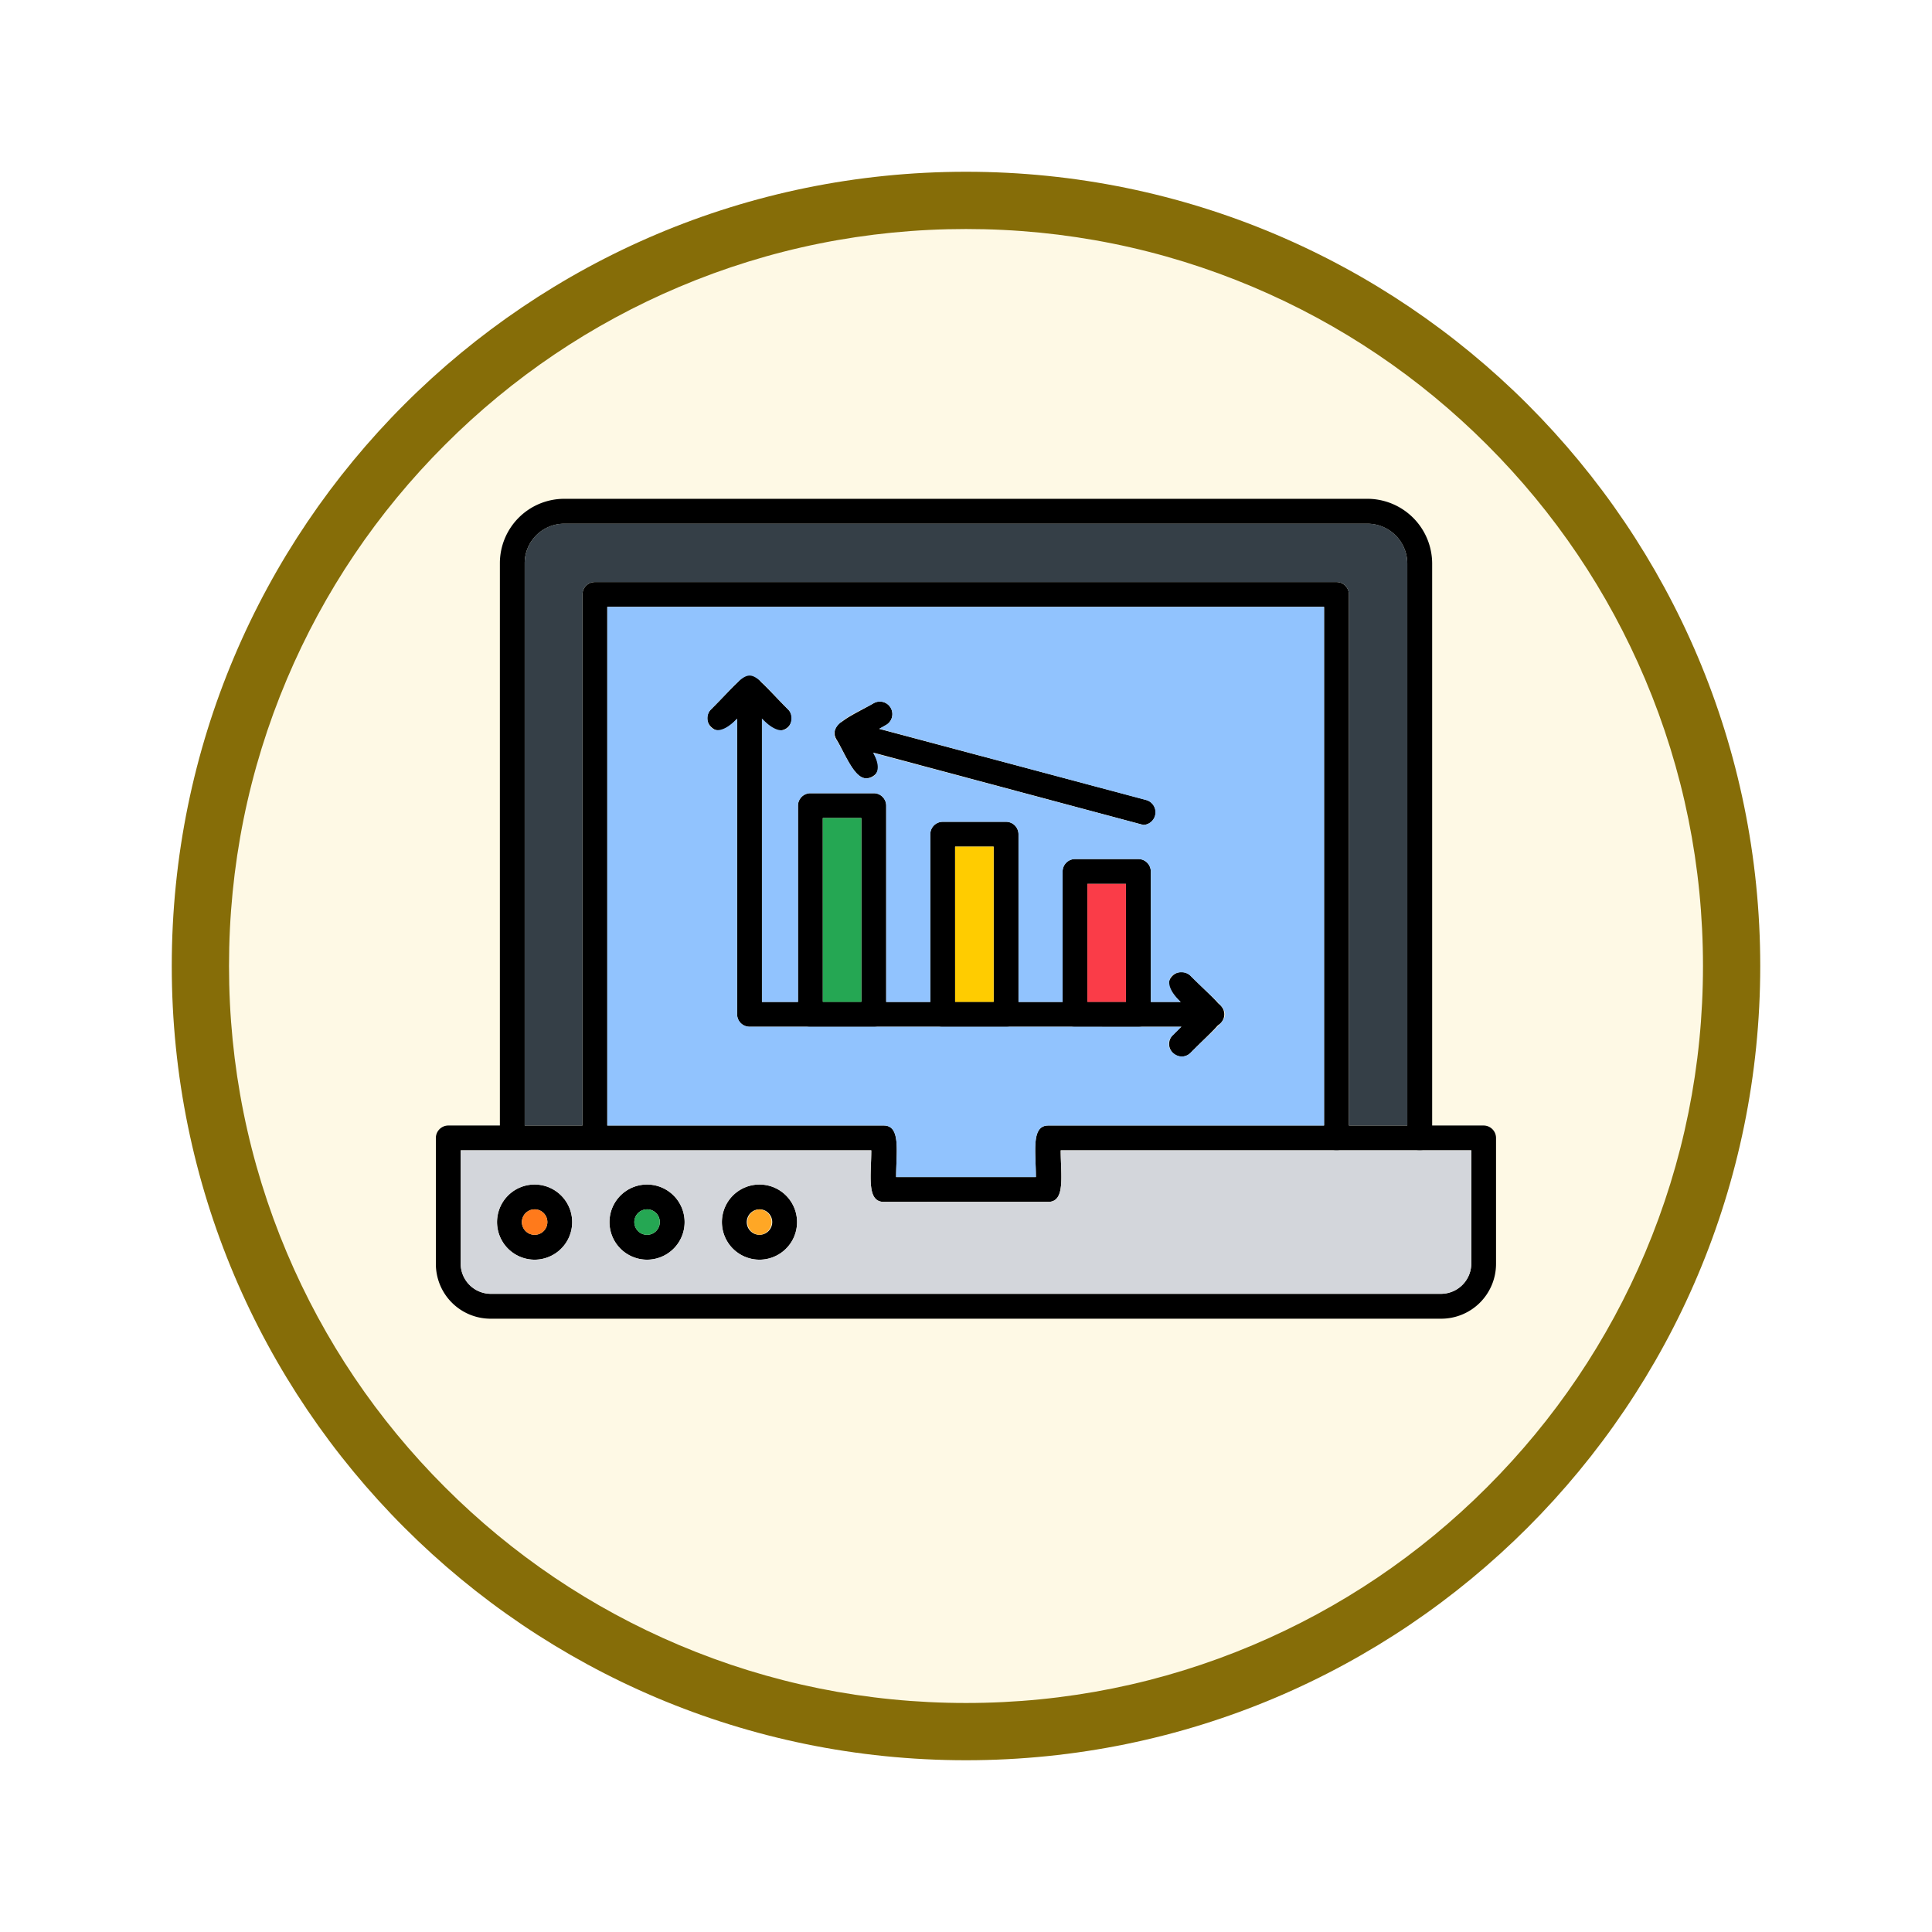 <svg xmlns="http://www.w3.org/2000/svg" xmlns:xlink="http://www.w3.org/1999/xlink" width="101.234" height="101.233" viewBox="0 0 101.234 101.233">
  <defs>
    <filter id="Trazado_904820" x="0" y="0" width="101.234" height="101.233" filterUnits="userSpaceOnUse">
      <feOffset dy="3" input="SourceAlpha"/>
      <feGaussianBlur stdDeviation="3" result="blur"/>
      <feFlood flood-opacity="0.161"/>
      <feComposite operator="in" in2="blur"/>
      <feComposite in="SourceGraphic"/>
    </filter>
  </defs>
  <g id="Grupo_1209341" data-name="Grupo 1209341" transform="translate(-172.766 -9204.251)">
    <g id="Grupo_1209155" data-name="Grupo 1209155" transform="translate(181.766 9210.251)">
      <g id="Grupo_1174741" data-name="Grupo 1174741" transform="translate(0 0)">
        <g id="Grupo_1173585" data-name="Grupo 1173585">
          <g id="Grupo_1173428" data-name="Grupo 1173428">
            <g id="Grupo_1171958" data-name="Grupo 1171958">
              <g id="Grupo_1167341" data-name="Grupo 1167341">
                <g id="Grupo_1166792" data-name="Grupo 1166792">
                  <g transform="matrix(1, 0, 0, 1, -9, -6)" filter="url(#Trazado_904820)">
                    <g id="Trazado_904820-2" data-name="Trazado 904820" transform="translate(9 6)" fill="#fef9e5">
                      <path d="M 41.617 81.734 C 36.2 81.734 30.947 80.673 26.002 78.582 C 21.225 76.561 16.935 73.668 13.25 69.984 C 9.565 66.299 6.672 62.009 4.652 57.232 C 2.56 52.287 1.5 47.033 1.5 41.617 C 1.5 36.2 2.56 30.947 4.652 26.002 C 6.672 21.225 9.565 16.935 13.25 13.25 C 16.935 9.565 21.225 6.672 26.002 4.652 C 30.947 2.56 36.2 1.5 41.617 1.5 C 47.033 1.5 52.287 2.56 57.232 4.652 C 62.009 6.672 66.299 9.565 69.984 13.25 C 73.668 16.935 76.561 21.225 78.582 26.002 C 80.673 30.947 81.734 36.2 81.734 41.617 C 81.734 47.033 80.673 52.287 78.582 57.232 C 76.561 62.009 73.668 66.299 69.984 69.984 C 66.299 73.668 62.009 76.561 57.232 78.582 C 52.287 80.673 47.033 81.734 41.617 81.734 Z" stroke="none"/>
                      <path d="M 41.617 3 C 36.402 3 31.345 4.021 26.586 6.033 C 21.988 7.978 17.858 10.763 14.311 14.311 C 10.763 17.858 7.978 21.988 6.033 26.586 C 4.021 31.345 3 36.402 3 41.617 C 3 46.831 4.021 51.888 6.033 56.647 C 7.978 61.245 10.763 65.376 14.311 68.923 C 17.858 72.471 21.988 75.255 26.586 77.2 C 31.345 79.213 36.402 80.234 41.617 80.234 C 46.831 80.234 51.888 79.213 56.647 77.2 C 61.245 75.255 65.376 72.471 68.923 68.923 C 72.47 65.376 75.255 61.245 77.2 56.647 C 79.213 51.888 80.234 46.831 80.234 41.617 C 80.234 36.402 79.213 31.345 77.2 26.586 C 75.255 21.988 72.47 17.858 68.923 14.311 C 65.376 10.763 61.245 7.978 56.647 6.033 C 51.888 4.021 46.831 3 41.617 3 M 41.617 -7.62939453125e-06 C 64.601 -7.62939453125e-06 83.234 18.632 83.234 41.617 C 83.234 64.601 64.601 83.234 41.617 83.234 C 18.632 83.234 7.62939453125e-06 64.601 7.62939453125e-06 41.617 C 7.62939453125e-06 18.632 18.632 -7.62939453125e-06 41.617 -7.62939453125e-06 Z" stroke="none" fill="#866d08"/>
                    </g>
                  </g>
                </g>
              </g>
            </g>
          </g>
        </g>
      </g>
    </g>
    <g id="Layer_x0020_1" transform="translate(195.605 9037.388)">
      <path id="Trazado_1055827" data-name="Trazado 1055827" d="M509.9,496.146H485.651A.653.653,0,0,1,485,495.5V478.409a.651.651,0,1,1,1.3,0v16.436h23.6A.651.651,0,0,1,509.9,496.146Z" transform="translate(-469.215 -275.483)" fill-rule="evenodd"/>
      <path id="Trazado_1055828" data-name="Trazado 1055828" d="M440.775,480.864c-.456,0-1.074-.814-1.562-1.3-.716.716-1.4,1.725-2.018,1.107a.629.629,0,0,1,0-.911c2.343-2.343,1.692-2.343,4.036,0A.644.644,0,0,1,440.775,480.864Z" transform="translate(-422.777 -275.724)" fill-rule="evenodd"/>
      <path id="Trazado_1055829" data-name="Trazado 1055829" d="M1180.739,959.426a.659.659,0,0,1-.456-1.107l1.107-1.107c-.716-.716-1.725-1.4-1.107-2.018a.668.668,0,0,1,.944,0c2.311,2.311,2.311,1.692,0,4.036A.662.662,0,0,1,1180.739,959.426Z" transform="translate(-1141.684 -737.2)" fill-rule="evenodd"/>
      <path id="Trazado_1055830" data-name="Trazado 1055830" d="M586.971,679.237h-3.32a.653.653,0,0,1-.651-.651V667.651a.653.653,0,0,1,.651-.651h3.32a.653.653,0,0,1,.651.651v10.935A.653.653,0,0,1,586.971,679.237Zm-2.669-1.3h2.018V668.3H584.3Z" transform="translate(-564.026 -458.573)" fill-rule="evenodd"/>
      <path id="Trazado_1055831" data-name="Trazado 1055831" d="M799.971,723.74h-3.32a.653.653,0,0,1-.651-.651v-9.438a.653.653,0,0,1,.651-.651h3.32a.653.653,0,0,1,.651.651v9.438A.653.653,0,0,1,799.971,723.74Zm-2.669-1.3h2.018V714.3H797.3Z" transform="translate(-770.094 -503.076)" fill-rule="evenodd"/>
      <path id="Trazado_1055832" data-name="Trazado 1055832" d="M1012.971,781.787h-3.32a.653.653,0,0,1-.651-.651v-7.485a.653.653,0,0,1,.651-.651h3.32a.653.653,0,0,1,.651.651v7.485A.653.653,0,0,1,1012.971,781.787Zm-2.669-1.3h2.018V774.3H1010.3Z" transform="translate(-976.161 -561.124)" fill-rule="evenodd"/>
      <path id="Trazado_1055833" data-name="Trazado 1055833" d="M658.677,555.625l-15.687-4.2a.639.639,0,0,1,.325-1.237l15.524,4.133A.665.665,0,0,1,658.677,555.625Z" transform="translate(-621.608 -345.538)" fill-rule="evenodd"/>
      <path id="Trazado_1055834" data-name="Trazado 1055834" d="M643.786,523.184c-.618,0-1.042-1.139-1.562-2.05-.456-.781.846-1.237,1.953-1.888a.656.656,0,0,1,.651,1.139l-1.139.651c.423.781,1.139,1.627.423,2.05A.728.728,0,0,1,643.786,523.184Z" transform="translate(-621.232 -315.538)" fill-rule="evenodd"/>
      <path id="Trazado_1055835" data-name="Trazado 1055835" d="M151.2,227.14a.653.653,0,0,1-.651-.651v-30.1a2.091,2.091,0,0,0-2.05-2.083H106.352a2.07,2.07,0,0,0-2.05,2.083v30.1a.651.651,0,0,1-1.3,0v-30.1A3.375,3.375,0,0,1,106.352,193H148.5a3.4,3.4,0,0,1,3.352,3.385v30.1A.653.653,0,0,1,151.2,227.14Z" transform="translate(-99.648)" fill-rule="evenodd"/>
      <path id="Trazado_1055836" data-name="Trazado 1055836" d="M275.51,356.779a.653.653,0,0,1-.651-.651V328.3H237.3v27.827a.651.651,0,0,1-1.3,0V327.651a.653.653,0,0,1,.651-.651h38.86a.653.653,0,0,1,.651.651v28.477A.653.653,0,0,1,275.51,356.779Z" transform="translate(-228.319 -129.639)" fill-rule="evenodd"/>
      <path id="Trazado_1055837" data-name="Trazado 1055837" d="M52.659,1212.122H2.864A2.868,2.868,0,0,1,0,1209.258v-6.607A.653.653,0,0,1,.651,1202H23.465c.911,0,.651,1.367.651,2.7h7.323c0-1.334-.26-2.7.651-2.7H54.9a.653.653,0,0,1,.651.651v6.607A2.875,2.875,0,0,1,52.659,1212.122ZM1.3,1203.3v5.956a1.584,1.584,0,0,0,1.562,1.562H52.659a1.591,1.591,0,0,0,1.595-1.562V1203.3H32.741c0,1.3.26,2.7-.651,2.7H23.465c-.911,0-.651-1.4-.651-2.7Z" transform="translate(0 -976.161)" fill-rule="evenodd"/>
      <path id="Trazado_1055838" data-name="Trazado 1055838" d="M281.953,1300.938a1.969,1.969,0,0,1,0-3.938A1.969,1.969,0,0,1,281.953,1300.938Zm0-2.636a.667.667,0,0,0,0,1.334A.667.667,0,0,0,281.953,1298.3Z" transform="translate(-270.887 -1068.07)" fill-rule="evenodd"/>
      <path id="Trazado_1055839" data-name="Trazado 1055839" d="M101.678,1300.938a1.969,1.969,0,0,1,0-3.938A1.969,1.969,0,0,1,101.678,1300.938Zm0-2.636a.667.667,0,0,0,0,1.334A.667.667,0,0,0,101.678,1298.3Z" transform="translate(-96.504 -1068.07)" fill-rule="evenodd"/>
      <path id="Trazado_1055840" data-name="Trazado 1055840" d="M462.953,1300.938a1.969,1.969,0,0,1,0-3.938A1.969,1.969,0,0,1,462.953,1300.938Zm0-2.636a.667.667,0,0,0,0,1.334A.667.667,0,0,0,462.953,1298.3Z" transform="translate(-445.996 -1068.07)" fill-rule="evenodd"/>
      <path id="Trazado_1055841" data-name="Trazado 1055841" d="M55.654,1243.79a1.969,1.969,0,0,1,0,3.938A1.969,1.969,0,0,1,55.654,1243.79Zm-14.092,5.728H91.357a1.591,1.591,0,0,0,1.595-1.562V1242H71.439c0,1.3.26,2.7-.651,2.7H62.164c-.911,0-.651-1.4-.651-2.7H40v5.956A1.584,1.584,0,0,0,41.562,1249.518Zm8.2-5.728a1.969,1.969,0,0,1,0,3.938A1.969,1.969,0,0,1,49.764,1243.79Zm-5.891,0a1.969,1.969,0,0,1,0,3.938A1.969,1.969,0,0,1,43.873,1243.79Z" transform="translate(-38.698 -1014.86)" fill="#d3d6db" fill-rule="evenodd"/>
      <path id="Trazado_1055842" data-name="Trazado 1055842" d="M501.409,1338.334a.668.668,0,0,0,0-1.334A.668.668,0,0,0,501.409,1338.334Z" transform="translate(-484.453 -1106.768)" fill="#ffa725" fill-rule="evenodd"/>
      <path id="Trazado_1055843" data-name="Trazado 1055843" d="M320.409,1338.334a.667.667,0,0,0,0-1.334A.667.667,0,0,0,320.409,1338.334Z" transform="translate(-309.344 -1106.768)" fill="#25a753" fill-rule="evenodd"/>
      <path id="Trazado_1055844" data-name="Trazado 1055844" d="M139.409,1338.334a.667.667,0,0,0,0-1.334A.667.667,0,0,0,139.409,1338.334Z" transform="translate(-134.234 -1106.768)" fill="#ff7a1b" fill-rule="evenodd"/>
      <path id="Trazado_1055845" data-name="Trazado 1055845" d="M143,264.537h3.027V236.71a.653.653,0,0,1,.651-.651h38.86a.653.653,0,0,1,.651.651v27.827h3.059V235.083A2.091,2.091,0,0,0,187.2,233H145.05a2.07,2.07,0,0,0-2.05,2.083Z" transform="translate(-138.346 -38.698)" fill="#353f47" fill-rule="evenodd"/>
      <path id="Trazado_1055846" data-name="Trazado 1055846" d="M623,707v9.634h2.018V707Z" transform="translate(-602.724 -497.272)" fill="#25a753" fill-rule="evenodd"/>
      <path id="Trazado_1055847" data-name="Trazado 1055847" d="M836,753v8.136h2.018V753Z" transform="translate(-808.792 -541.774)" fill="#fc0" fill-rule="evenodd"/>
      <path id="Trazado_1055848" data-name="Trazado 1055848" d="M1049,813v6.184h2.018V813Z" transform="translate(-1014.86 -599.822)" fill="#fa3c48" fill-rule="evenodd"/>
      <path id="Trazado_1055849" data-name="Trazado 1055849" d="M296.894,389H283.453a.653.653,0,0,1-.651-.651V372.858c-1.367,1.4-1.855-.033-1.367-.488,2.343-2.343,1.692-2.376,4.036,0,.456.423.033,1.92-1.367.488V387.7h1.888V377.415a.653.653,0,0,1,.651-.651h3.32a.653.653,0,0,1,.651.651V387.7h2.311v-8.787a.653.653,0,0,1,.651-.651h3.32a.653.653,0,0,1,.651.651V387.7h2.311v-6.835a.653.653,0,0,1,.651-.651h3.32a.653.653,0,0,1,.651.651V387.7h1.562c-1.4-1.367.033-1.855.521-1.367,2.408,2.408,2.408,1.627,0,4.036-.618.586-1.562-.325-.944-.911l.456-.456ZM276,367v27.176h14.483c.911,0,.651,1.367.651,2.7h7.323c0-1.334-.26-2.7.651-2.7h14.45V367Zm12.042,7.03c-.683-.879,1.139-1.53,1.92-1.985a.656.656,0,0,1,.651,1.139l-.358.2,13.995,3.743a.665.665,0,0,1-.163,1.3l-14.157-3.775c.488.846.163,1.334-.358,1.334C288.986,375.983,288.563,374.941,288.042,374.03Z" transform="translate(-267.017 -168.337)" fill="#91c3fe" fill-rule="evenodd"/>
    </g>
  </g>
</svg>
